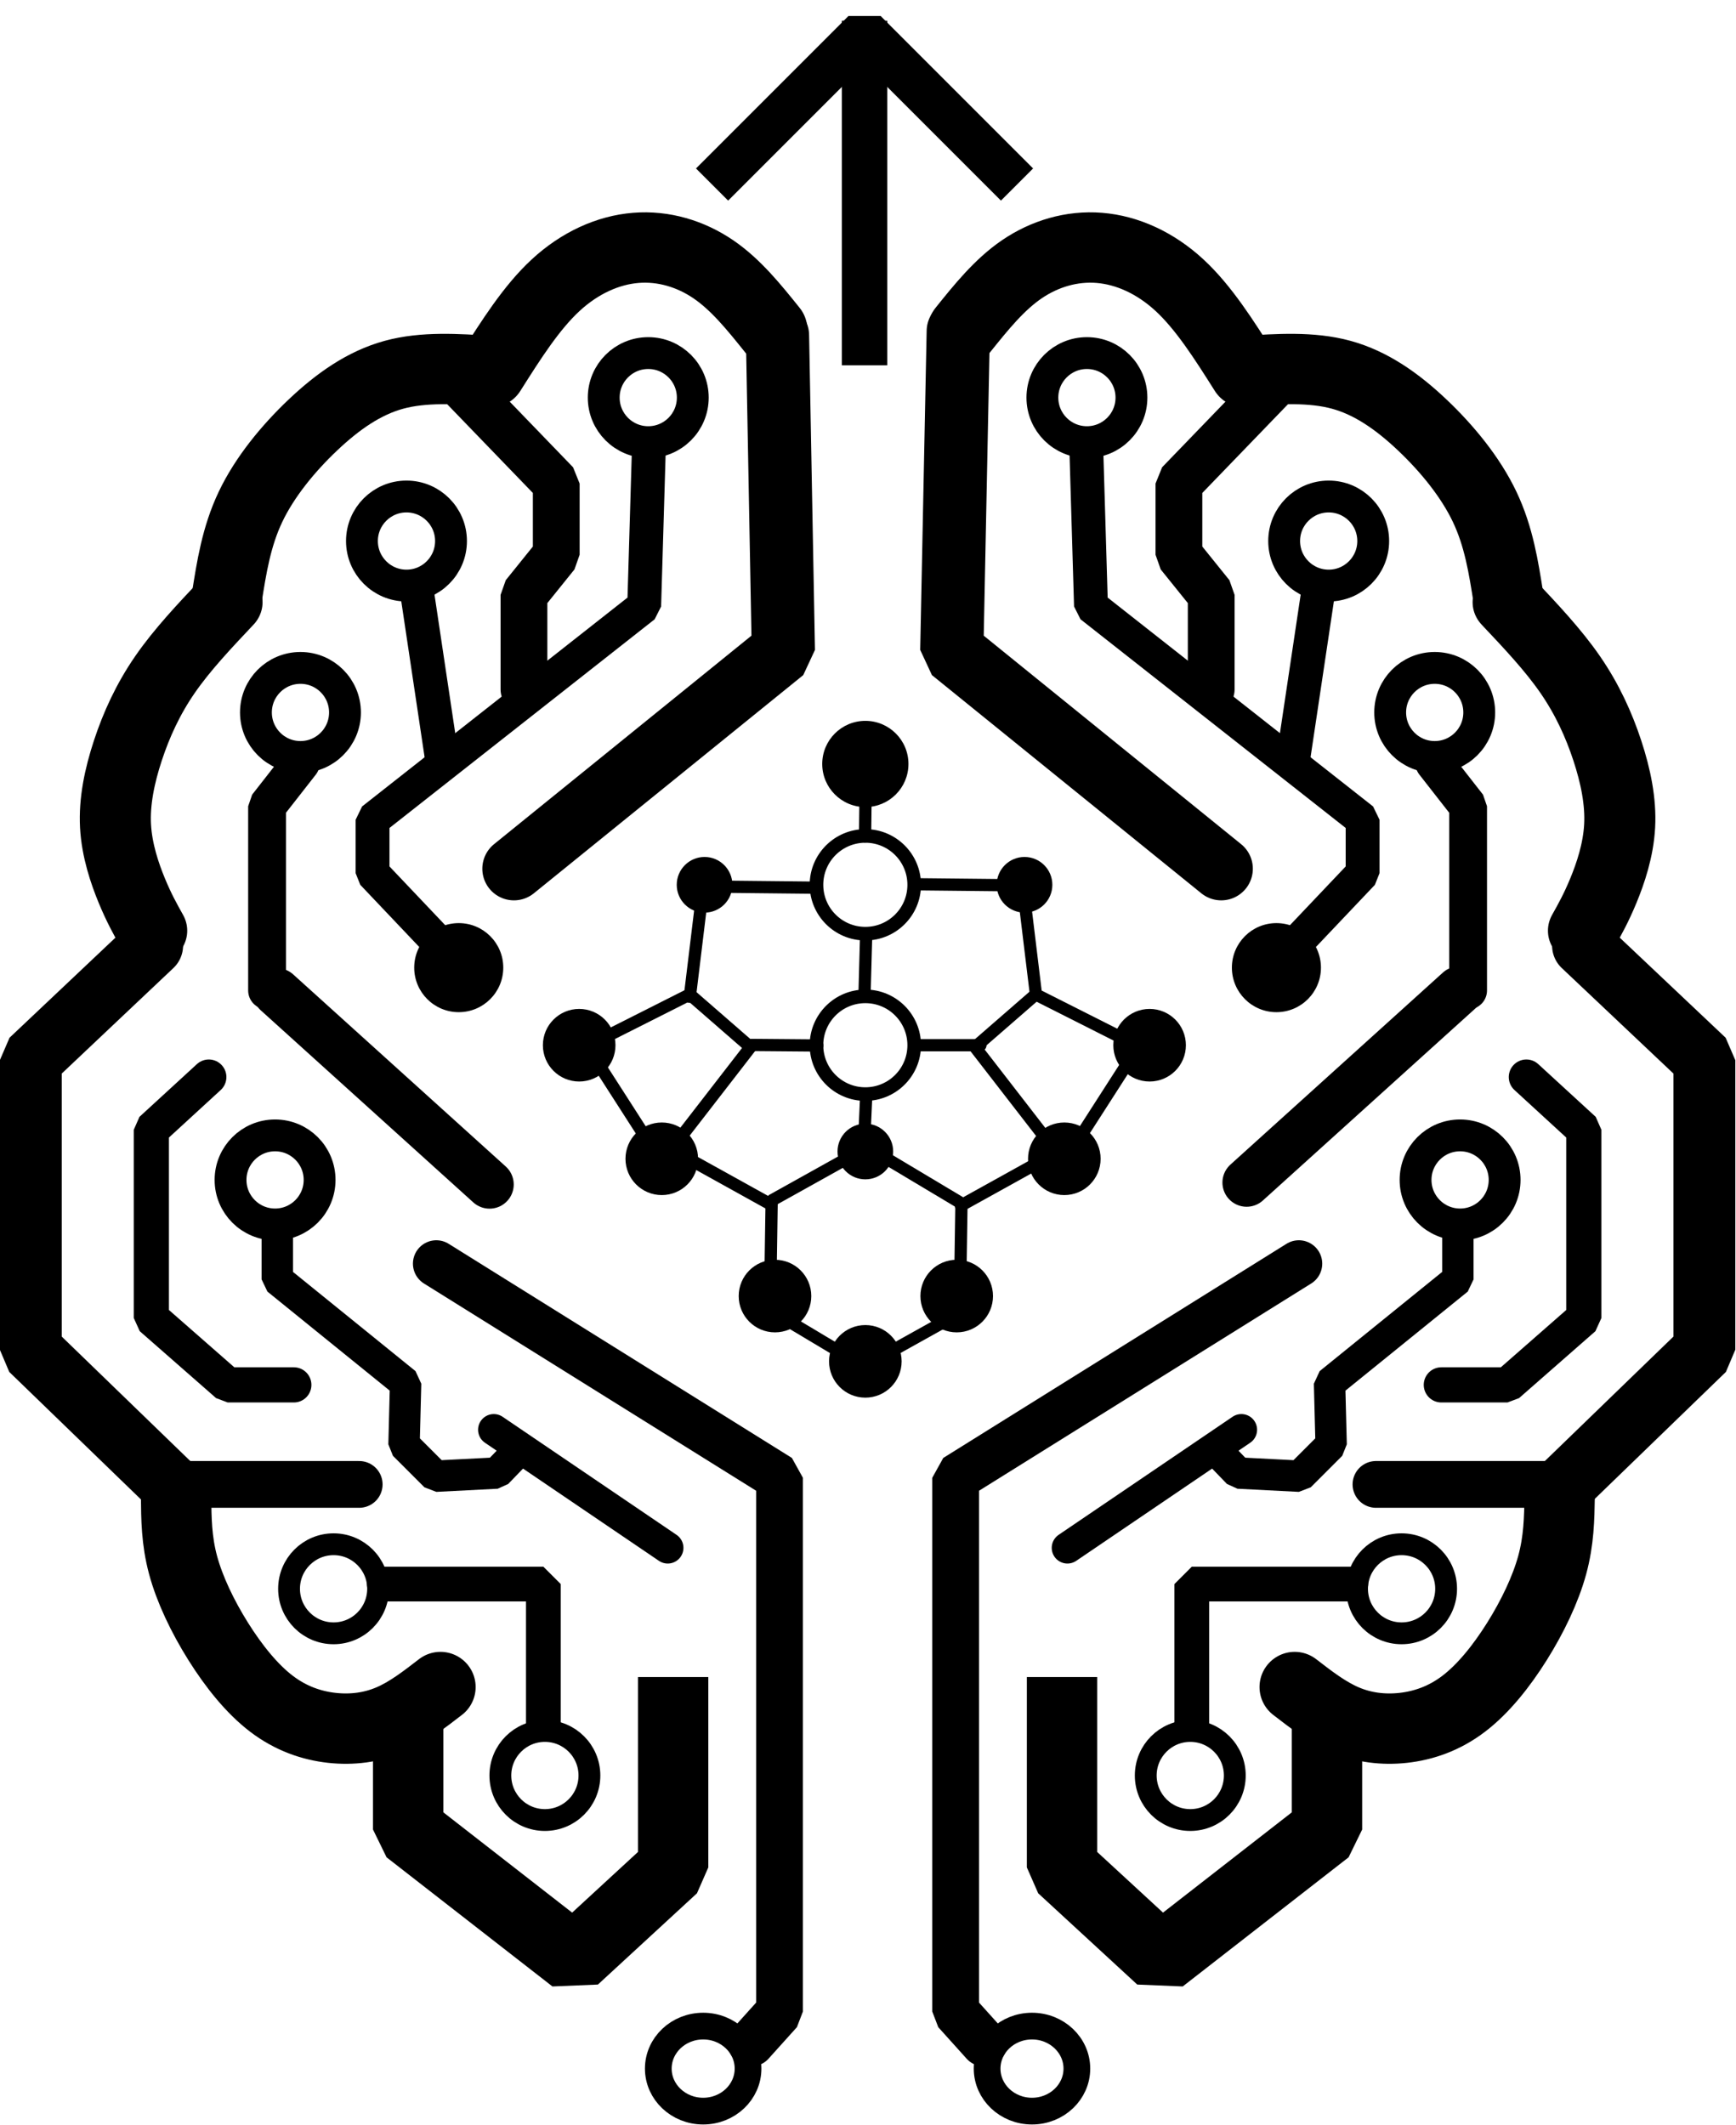 <?xml version="1.0" encoding="UTF-8" standalone="no"?>
<!-- Created with Inkscape (http://www.inkscape.org/) -->

<svg
   version="1.1"
   id="svg1"
   width="1045.561"
   height="1279.891"
   viewBox="0 0 1045.561 1279.891"
   xml:space="preserve"
   xmlns="http://www.w3.org/2000/svg"
   xmlns:svg="http://www.w3.org/2000/svg"><defs
     id="defs1"><marker
       style="overflow:visible"
       id="ArrowWide"
       refX="0"
       refY="0"
       orient="auto-start-reverse"
       markerWidth="1.001"
       markerHeight="1.001"
       viewBox="0 0 1 1"
       preserveAspectRatio="xMidYMid"><path
         style="fill:none;stroke:context-stroke;stroke-width:1;stroke-linecap:butt"
         d="M 3,-3 0,0 3,3"
         transform="rotate(180,0.125,0)"
         id="path1" /></marker></defs><g
     id="layer1"
     style="display:inline"
     transform="translate(-117.22,-5.1181986e-5)"><g
       id="g42"
       transform="matrix(1.341,0,0,1.341,-224.969,-220.395)"><g
         id="g18"><circle
           style="display:inline;fill:#000000;stroke-width:0.933"
           id="path7"
           cx="571.615"
           cy="561.715"
           r="12.5" /><circle
           style="display:inline;fill:#000000;stroke-width:0.933"
           id="path7-1"
           cx="715.315"
           cy="561.715"
           r="12.5" /><circle
           style="display:inline;fill:#000000;stroke-width:0.933"
           id="path7-1-0"
           cx="643.825"
           cy="681.5"
           r="12.5" /><circle
           style="display:inline;fill:#000000;stroke-width:1.217"
           id="path7-1-2"
           cx="643.825"
           cy="775.736"
           r="16.3" /><circle
           style="display:inline;fill:#000000;stroke-width:1.217"
           id="path7-1-2-6"
           cx="684.86"
           cy="746.415"
           r="16.3" /><circle
           style="display:inline;fill:#000000;stroke-width:1.217"
           id="path7-1-2-63"
           cx="603.245"
           cy="746.415"
           r="16.3" /><circle
           style="display:inline;fill:#000000;stroke-width:1.217"
           id="path7-1-2-9"
           cx="733.194"
           cy="684.763"
           r="16.3" /><circle
           style="display:inline;fill:#000000;stroke-width:1.217"
           id="path7-1-2-3"
           cx="552.397"
           cy="684.763"
           r="16.3" /><circle
           style="display:inline;fill:#000000;stroke-width:1.217"
           id="path7-1-2-2"
           cx="515.3"
           cy="633.76"
           r="16.3" /><circle
           style="display:inline;fill:#000000;stroke-width:1.445"
           id="path7-1-2-4"
           cx="643.825"
           cy="507.45"
           r="19.363" /><circle
           style="display:inline;opacity:1;fill:#000000;fill-opacity:0;stroke:#000000;stroke-width:6.107;stroke-dasharray:none;stroke-opacity:1"
           id="path9"
           cx="643.825"
           cy="561.715"
           r="21.946" /><circle
           style="display:inline;fill:#000000;fill-opacity:0;stroke:#000000;stroke-width:6.107;stroke-dasharray:none;stroke-opacity:1"
           id="path9-1"
           cx="643.825"
           cy="633.76"
           r="21.946" /><path
           style="display:inline;opacity:1;fill:#000000;fill-opacity:0;stroke:#000000;stroke-width:5.5;stroke-linecap:round;stroke-linejoin:bevel;stroke-dasharray:none;stroke-opacity:1"
           d="m 526.441,630.386 38.537,-19.445 27.224,23.688 -39.952,51.619 -31.113,-48.437"
           id="path10" /><path
           style="display:inline;fill:#000000;fill-opacity:0;stroke:#000000;stroke-width:5.5;stroke-linecap:round;stroke-linejoin:bevel;stroke-dasharray:none;stroke-opacity:1"
           d="m 758.873,630.386 -38.537,-19.445 -27.224,23.688 39.952,51.619 31.113,-48.437"
           id="path10-7" /><path
           style="display:inline;opacity:1;fill:#000000;fill-opacity:0;stroke:#000000;stroke-width:5.5;stroke-linecap:round;stroke-linejoin:bevel;stroke-dasharray:none;stroke-opacity:1"
           d="m 644.2,583.75 -0.75,27.5"
           id="path11" /><path
           style="display:inline;opacity:1;fill:#000000;fill-opacity:0;stroke:#000000;stroke-width:5.5;stroke-linecap:round;stroke-linejoin:bevel;stroke-dasharray:none;stroke-opacity:1"
           d="m 643.7,540 0.25,-20.25"
           id="path12" /><path
           style="display:inline;opacity:1;fill:#000000;fill-opacity:0;stroke:#000000;stroke-width:5.5;stroke-linecap:round;stroke-linejoin:bevel;stroke-dasharray:none;stroke-opacity:1"
           d="m 665.75,561.465 48.25,0.5"
           id="path13" /><path
           style="display:inline;fill:#000000;fill-opacity:0;stroke:#000000;stroke-width:5.5;stroke-linecap:round;stroke-linejoin:bevel;stroke-dasharray:none;stroke-opacity:1"
           d="m 572.5,562.5 48.25,0.5"
           id="path13-6" /><path
           style="display:inline;opacity:1;fill:#000000;fill-opacity:0;stroke:#000000;stroke-width:5.5;stroke-linecap:round;stroke-linejoin:bevel;stroke-dasharray:none;stroke-opacity:1"
           d="m 715.25,568 5,41.25"
           id="path14" /><path
           style="display:inline;fill:#000000;fill-opacity:0;stroke:#000000;stroke-width:5.5;stroke-linecap:round;stroke-linejoin:bevel;stroke-dasharray:none;stroke-opacity:1"
           d="M 570,570.75 565,612"
           id="path14-1" /><path
           style="display:inline;opacity:1;fill:#000000;fill-opacity:0;stroke:#000000;stroke-width:5.5;stroke-linecap:round;stroke-linejoin:bevel;stroke-dasharray:none;stroke-opacity:1"
           d="m 592.75,633.635 29.5,0.25"
           id="path15" /><path
           style="display:inline;fill:#000000;fill-opacity:0;stroke:#000000;stroke-width:5.5;stroke-linecap:round;stroke-linejoin:bevel;stroke-dasharray:none;stroke-opacity:1"
           d="M 695.5,633.76 H 667.25"
           id="path15-4" /><path
           style="display:inline;opacity:1;fill:#000000;fill-opacity:0;stroke:#000000;stroke-width:5.5;stroke-linecap:round;stroke-linejoin:bevel;stroke-dasharray:none;stroke-opacity:1"
           d="m 644.2,656.75 -0.75,16.75"
           id="path16" /><path
           style="display:inline;opacity:1;fill:#000000;fill-opacity:0;stroke:#000000;stroke-width:5.5;stroke-linecap:round;stroke-linejoin:bevel;stroke-dasharray:none;stroke-opacity:1"
           id="path17"
           d="m 686,749.25 -42.992,23.965 -42.25,-25.25 L 601.5,698.75 l 42.992,-23.965 42.25,25.25 z"
           transform="translate(0.25,4.75)" /><path
           style="display:inline;opacity:1;fill:#000000;fill-opacity:0;stroke:#000000;stroke-width:5.5;stroke-linecap:round;stroke-linejoin:bevel;stroke-dasharray:none;stroke-opacity:1"
           d="m 686.75,705.75 34.25,-19"
           id="path18" /><path
           style="display:inline;fill:#000000;fill-opacity:0;stroke:#000000;stroke-width:5.5;stroke-linecap:round;stroke-linejoin:bevel;stroke-dasharray:none;stroke-opacity:1"
           d="m 600,704.5 -34.25,-19"
           id="path18-7" /><circle
           style="display:inline;fill:#000000;stroke-width:1.217"
           id="path7-1-2-8"
           cx="771.495"
           cy="633.76"
           r="16.3" /></g><g
         id="g41"><ellipse
           style="opacity:1;fill:#000000;fill-opacity:0;stroke:#000000;stroke-width:12;stroke-linecap:round;stroke-linejoin:bevel;stroke-dasharray:none;stroke-opacity:1"
           id="path19"
           cx="570.989"
           cy="1093.364"
           rx="20.153"
           ry="19.092" /><path
           style="opacity:1;fill:#000000;fill-opacity:0;stroke:#000000;stroke-width:21;stroke-linecap:round;stroke-linejoin:bevel;stroke-dasharray:none;stroke-opacity:1"
           d="m 451.134,731.856 154.149,96.167 v 239.709 l -12.728,14.142"
           id="path20" /><circle
           style="opacity:1;fill:#000000;fill-opacity:0;stroke:#000000;stroke-width:9.8;stroke-linecap:round;stroke-linejoin:bevel;stroke-dasharray:none;stroke-opacity:1"
           id="path21"
           cx="404.995"
           cy="877.873"
           r="20" /><circle
           style="display:inline;fill:#000000;fill-opacity:0;stroke:#000000;stroke-width:9.8;stroke-linecap:round;stroke-linejoin:bevel;stroke-dasharray:none;stroke-opacity:1"
           id="path21-3"
           cx="499.9"
           cy="961.728"
           r="20" /><path
           style="opacity:1;fill:#000000;fill-opacity:0;stroke:#000000;stroke-width:15.6;stroke-linecap:round;stroke-linejoin:bevel;stroke-dasharray:none;stroke-opacity:1"
           d="m 427.8,875.752 h 71.418 v 62.932"
           id="path22" /><circle
           style="display:inline;fill:#000000;fill-opacity:0;stroke:#000000;stroke-width:14.3;stroke-linecap:round;stroke-linejoin:bevel;stroke-dasharray:none;stroke-opacity:1"
           id="path21-1"
           cx="378.718"
           cy="694.254"
           r="20" /><circle
           style="display:inline;fill:#000000;fill-opacity:0;stroke:#000000;stroke-width:14.3;stroke-linecap:round;stroke-linejoin:bevel;stroke-dasharray:none;stroke-opacity:1"
           id="path21-1-0"
           cx="390.119"
           cy="484.311"
           r="20" /><circle
           style="display:inline;fill:#000000;fill-opacity:0;stroke:#000000;stroke-width:14.3;stroke-linecap:round;stroke-linejoin:bevel;stroke-dasharray:none;stroke-opacity:1"
           id="path21-1-2"
           cx="437.736"
           cy="407.332"
           r="20" /><circle
           style="display:inline;fill:#000000;fill-opacity:0;stroke:#000000;stroke-width:14.3;stroke-linecap:round;stroke-linejoin:bevel;stroke-dasharray:none;stroke-opacity:1"
           id="path21-1-7"
           cx="546.322"
           cy="342.918"
           r="20" /><path
           style="opacity:1;fill:#000000;fill-opacity:0;stroke:#000000;stroke-width:14.1;stroke-linecap:round;stroke-linejoin:bevel;stroke-dasharray:none;stroke-opacity:1"
           d="m 379.716,714.531 v 24.395 l 57.629,46.669 -0.707,27.577 14.142,14.142 27.577,-1.414 9.546,-9.899"
           id="path23" /><path
           style="opacity:1;fill:#000000;fill-opacity:0;stroke:#000000;stroke-width:14.1;stroke-linecap:round;stroke-linejoin:bevel;stroke-dasharray:none;stroke-opacity:1"
           d="m 476.944,806.455 78.135,53.033"
           id="path24" /><path
           style="opacity:1;fill:#000000;fill-opacity:0;stroke:#000000;stroke-width:15.8;stroke-linecap:round;stroke-linejoin:bevel;stroke-dasharray:none;stroke-opacity:1"
           d="m 348.957,648.063 -25.809,23.688 v 84.499 l 34.295,30.052 h 29.698"
           id="path25" /><path
           style="opacity:1;fill:#000000;fill-opacity:0;stroke:#000000;stroke-width:16.98;stroke-linecap:round;stroke-linejoin:bevel;stroke-dasharray:none;stroke-opacity:1"
           d="M 390.323,506.996 375.12,526.441 v 82.731"
           id="path26" /><path
           style="opacity:1;fill:#000000;fill-opacity:0;stroke:#000000;stroke-width:21.73;stroke-linecap:round;stroke-linejoin:bevel;stroke-dasharray:none;stroke-opacity:1"
           d="m 379.58,610.027 95.459,86.267"
           id="path27" /><circle
           style="opacity:1;fill:#000000;fill-opacity:1;stroke:#000000;stroke-width:0;stroke-linecap:square;stroke-linejoin:bevel;stroke-dasharray:none;stroke-opacity:1"
           id="path28"
           cx="461.21"
           cy="598.919"
           r="20" /><path
           style="opacity:1;fill:#000000;fill-opacity:0;stroke:#000000;stroke-width:15.2;stroke-linecap:square;stroke-linejoin:bevel;stroke-dasharray:none;stroke-opacity:1"
           d="m 442.5,430.5 11,73.5"
           id="path29" /><path
           style="opacity:1;fill:#000000;fill-opacity:0;stroke:#000000;stroke-width:15.2;stroke-linecap:square;stroke-linejoin:bevel;stroke-dasharray:none;stroke-opacity:1"
           d="m 459.5,595.5 -37,-39 v -24 l 122,-96 2,-67.5"
           id="path30" /><path
           style="opacity:1;fill:#000000;fill-opacity:0;stroke:#000000;stroke-width:28.4;stroke-linecap:round;stroke-linejoin:bevel;stroke-dasharray:none;stroke-opacity:1"
           d="m 486,554.5 121,-98 -2.636,-141.589"
           id="path31" /><path
           style="opacity:1;fill:#000000;fill-opacity:0;stroke:#000000;stroke-width:31.6;stroke-linecap:round;stroke-linejoin:bevel;stroke-dasharray:none;stroke-opacity:1"
           d="m 477,334 c 9.167,-14.5 18.333,-29 29.25,-39.083 10.917,-10.083 23.583,-15.75 36,-16.75 12.417,-1 24.583,2.667 34.75,9.583 10.167,6.917 18.333,17.083 26.5,27.25"
           id="path34"
           transform="translate(-1.5,-2.5)" /><path
           style="opacity:1;fill:#000000;fill-opacity:0;stroke:#000000;stroke-width:31.6;stroke-linecap:round;stroke-linejoin:bevel;stroke-dasharray:none;stroke-opacity:1"
           d="m 476.5,333.5 c -15,-1 -30,-2 -43.417,1.667 -13.417,3.667 -25.25,12 -36.417,22.583 C 385.5,368.334 375,381.167 368.667,394.5 362.333,407.834 360.167,421.667 358,435.5"
           id="path35"
           transform="translate(-1,-2.5)" /><path
           style="opacity:1;fill:#000000;fill-opacity:0;stroke:#000000;stroke-width:31.6;stroke-linecap:round;stroke-linejoin:bevel;stroke-dasharray:none;stroke-opacity:1"
           d="m 357,435 c -10,11.167 -20,22.333 -27.583,33.917 -7.583,11.583 -12.75,23.583 -16.5,35.583 -3.75,12 -6.083,24 -5.5,35.417 0.583,11.417 4.083,22.25 7.25,30.333 3.167,8.083 6,13.417 8.833,18.75"
           id="path36"
           transform="matrix(1.01,0,0,0.958,-3.432,18.066)" /><path
           style="opacity:1;fill:#000000;fill-opacity:0;stroke:#000000;stroke-width:31.6;stroke-linecap:round;stroke-linejoin:bevel;stroke-dasharray:none;stroke-opacity:1"
           d="m 334.264,836.426 c 0.079,9.858 0.158,19.716 3.114,30.728 2.956,11.012 8.789,23.179 15.789,34.346 7,11.167 15.167,21.333 23.917,28 8.75,6.667 18.083,9.833 27.167,10.833 9.083,1 17.917,-0.167 26,-3.583 C 438.333,933.333 445.667,927.667 453,922"
           id="path37" /><path
           style="opacity:1;fill:#000000;fill-opacity:0;stroke:#000000;stroke-width:31.6;stroke-linecap:butt;stroke-linejoin:bevel;stroke-dasharray:none;stroke-opacity:1"
           d="m 438.5,936 v 50 l 74.5,58 44.5,-41 v -85.5"
           id="path38" /><path
           style="opacity:1;fill:#000000;fill-opacity:0;stroke:#000000;stroke-width:21;stroke-linecap:round;stroke-linejoin:bevel;stroke-dasharray:none;stroke-opacity:1"
           d="m 334.5,831 h 82"
           id="path39" /><path
           style="opacity:1;fill:#000000;fill-opacity:0;stroke:#000000;stroke-width:27.8;stroke-linecap:round;stroke-linejoin:bevel;stroke-dasharray:none;stroke-opacity:1"
           d="M 323.5,589 269,640.5 v 130 l 62.5,60.5"
           id="path40" /><path
           style="opacity:1;fill:#000000;fill-opacity:0;stroke:#000000;stroke-width:21;stroke-linecap:round;stroke-linejoin:bevel;stroke-dasharray:none;stroke-opacity:1"
           d="m 463,338 42,43.5 v 32 l -14.5,18 V 474"
           id="path41" /></g><g
         id="g41-4"
         style="display:inline"
         transform="matrix(-1,0,0,1,1289.661,0)"><ellipse
           style="opacity:1;fill:#000000;fill-opacity:0;stroke:#000000;stroke-width:12;stroke-linecap:round;stroke-linejoin:bevel;stroke-dasharray:none;stroke-opacity:1"
           id="path19-0"
           cx="570.989"
           cy="1093.364"
           rx="20.153"
           ry="19.092" /><path
           style="opacity:1;fill:#000000;fill-opacity:0;stroke:#000000;stroke-width:21;stroke-linecap:round;stroke-linejoin:bevel;stroke-dasharray:none;stroke-opacity:1"
           d="m 451.134,731.856 154.149,96.167 v 239.709 l -12.728,14.142"
           id="path20-6" /><circle
           style="opacity:1;fill:#000000;fill-opacity:0;stroke:#000000;stroke-width:9.8;stroke-linecap:round;stroke-linejoin:bevel;stroke-dasharray:none;stroke-opacity:1"
           id="path21-18"
           cx="404.995"
           cy="877.873"
           r="20" /><circle
           style="display:inline;fill:#000000;fill-opacity:0;stroke:#000000;stroke-width:9.8;stroke-linecap:round;stroke-linejoin:bevel;stroke-dasharray:none;stroke-opacity:1"
           id="path21-3-9"
           cx="499.9"
           cy="961.728"
           r="20" /><path
           style="opacity:1;fill:#000000;fill-opacity:0;stroke:#000000;stroke-width:15.6;stroke-linecap:round;stroke-linejoin:bevel;stroke-dasharray:none;stroke-opacity:1"
           d="m 427.8,875.752 h 71.418 v 62.932"
           id="path22-8" /><circle
           style="display:inline;fill:#000000;fill-opacity:0;stroke:#000000;stroke-width:14.3;stroke-linecap:round;stroke-linejoin:bevel;stroke-dasharray:none;stroke-opacity:1"
           id="path21-1-4"
           cx="378.718"
           cy="694.254"
           r="20" /><circle
           style="display:inline;fill:#000000;fill-opacity:0;stroke:#000000;stroke-width:14.3;stroke-linecap:round;stroke-linejoin:bevel;stroke-dasharray:none;stroke-opacity:1"
           id="path21-1-0-1"
           cx="390.119"
           cy="484.311"
           r="20" /><circle
           style="display:inline;fill:#000000;fill-opacity:0;stroke:#000000;stroke-width:14.3;stroke-linecap:round;stroke-linejoin:bevel;stroke-dasharray:none;stroke-opacity:1"
           id="path21-1-2-4"
           cx="437.736"
           cy="407.332"
           r="20" /><circle
           style="display:inline;fill:#000000;fill-opacity:0;stroke:#000000;stroke-width:14.3;stroke-linecap:round;stroke-linejoin:bevel;stroke-dasharray:none;stroke-opacity:1"
           id="path21-1-7-3"
           cx="546.322"
           cy="342.918"
           r="20" /><path
           style="opacity:1;fill:#000000;fill-opacity:0;stroke:#000000;stroke-width:14.1;stroke-linecap:round;stroke-linejoin:bevel;stroke-dasharray:none;stroke-opacity:1"
           d="m 379.716,714.531 v 24.395 l 57.629,46.669 -0.707,27.577 14.142,14.142 27.577,-1.414 9.546,-9.899"
           id="path23-9" /><path
           style="opacity:1;fill:#000000;fill-opacity:0;stroke:#000000;stroke-width:14.1;stroke-linecap:round;stroke-linejoin:bevel;stroke-dasharray:none;stroke-opacity:1"
           d="m 476.944,806.455 78.135,53.033"
           id="path24-8" /><path
           style="opacity:1;fill:#000000;fill-opacity:0;stroke:#000000;stroke-width:15.8;stroke-linecap:round;stroke-linejoin:bevel;stroke-dasharray:none;stroke-opacity:1"
           d="m 348.957,648.063 -25.809,23.688 v 84.499 l 34.295,30.052 h 29.698"
           id="path25-8" /><path
           style="opacity:1;fill:#000000;fill-opacity:0;stroke:#000000;stroke-width:16.98;stroke-linecap:round;stroke-linejoin:bevel;stroke-dasharray:none;stroke-opacity:1"
           d="M 390.323,506.996 375.12,526.441 v 82.731"
           id="path26-0" /><path
           style="opacity:1;fill:#000000;fill-opacity:0;stroke:#000000;stroke-width:21.73;stroke-linecap:round;stroke-linejoin:bevel;stroke-dasharray:none;stroke-opacity:1"
           d="m 379.13,609.172 95.459,86.267"
           id="path27-8" /><circle
           style="opacity:1;fill:#000000;fill-opacity:1;stroke:#000000;stroke-width:0;stroke-linecap:square;stroke-linejoin:bevel;stroke-dasharray:none;stroke-opacity:1"
           id="path28-7"
           cx="461.21"
           cy="598.919"
           r="20" /><path
           style="opacity:1;fill:#000000;fill-opacity:0;stroke:#000000;stroke-width:15.2;stroke-linecap:square;stroke-linejoin:bevel;stroke-dasharray:none;stroke-opacity:1"
           d="m 442.5,430.5 11,73.5"
           id="path29-7" /><path
           style="opacity:1;fill:#000000;fill-opacity:0;stroke:#000000;stroke-width:15.2;stroke-linecap:square;stroke-linejoin:bevel;stroke-dasharray:none;stroke-opacity:1"
           d="m 459.5,595.5 -37,-39 v -24 l 122,-96 2,-67.5"
           id="path30-8" /><path
           style="opacity:1;fill:#000000;fill-opacity:0;stroke:#000000;stroke-width:28.4;stroke-linecap:round;stroke-linejoin:bevel;stroke-dasharray:none;stroke-opacity:1"
           d="m 486,554.5 121,-98 -2.899,-143.434"
           id="path31-3" /><path
           style="opacity:1;fill:#000000;fill-opacity:0;stroke:#000000;stroke-width:31.6;stroke-linecap:round;stroke-linejoin:bevel;stroke-dasharray:none;stroke-opacity:1"
           d="m 477,334 c 9.167,-14.5 18.333,-29 29.25,-39.083 10.917,-10.083 23.583,-15.75 36,-16.75 12.417,-1 24.583,2.667 34.75,9.583 10.167,6.917 18.333,17.083 26.5,27.25"
           id="path34-8"
           transform="translate(-1.5,-2.5)" /><path
           style="opacity:1;fill:#000000;fill-opacity:0;stroke:#000000;stroke-width:31.6;stroke-linecap:round;stroke-linejoin:bevel;stroke-dasharray:none;stroke-opacity:1"
           d="m 476.5,333.5 c -15,-1 -30,-2 -43.417,1.667 -13.417,3.667 -25.25,12 -36.417,22.583 C 385.5,368.334 375,381.167 368.667,394.5 362.333,407.834 360.167,421.667 358,435.5"
           id="path35-3"
           transform="translate(-1,-2.5)" /><path
           style="opacity:1;fill:#000000;fill-opacity:0;stroke:#000000;stroke-width:31.6;stroke-linecap:round;stroke-linejoin:bevel;stroke-dasharray:none;stroke-opacity:1"
           d="m 357,435 c -10,11.167 -20,22.333 -27.583,33.917 -7.583,11.583 -12.75,23.583 -16.5,35.583 -3.75,12 -6.083,24 -5.5,35.417 0.583,11.417 4.083,22.25 7.25,30.333 3.167,8.083 6,13.417 8.833,18.75"
           id="path36-7"
           transform="matrix(1.01,0,0,0.958,-3.432,18.066)" /><path
           style="opacity:1;fill:#000000;fill-opacity:0;stroke:#000000;stroke-width:31.6;stroke-linecap:round;stroke-linejoin:bevel;stroke-dasharray:none;stroke-opacity:1"
           d="m 334,836.426 c 0.167,9.858 0.333,19.716 3.333,30.728 3,11.012 8.833,23.179 15.833,34.346 7,11.167 15.167,21.333 23.917,28 8.75,6.667 18.083,9.833 27.167,10.833 9.083,1 17.917,-0.167 26,-3.583 C 438.333,933.333 445.667,927.667 453,922"
           id="path37-1" /><path
           style="opacity:1;fill:#000000;fill-opacity:0;stroke:#000000;stroke-width:31.6;stroke-linecap:butt;stroke-linejoin:bevel;stroke-dasharray:none;stroke-opacity:1"
           d="m 438.5,936 v 50 l 74.5,58 44.5,-41 v -85.5"
           id="path38-0" /><path
           style="opacity:1;fill:#000000;fill-opacity:0;stroke:#000000;stroke-width:21;stroke-linecap:round;stroke-linejoin:bevel;stroke-dasharray:none;stroke-opacity:1"
           d="m 334.5,831 h 82"
           id="path39-7" /><path
           style="opacity:1;fill:#000000;fill-opacity:0;stroke:#000000;stroke-width:27.8;stroke-linecap:round;stroke-linejoin:bevel;stroke-dasharray:none;stroke-opacity:1"
           d="M 323.5,589 269,640.5 v 130 l 62.5,60.5"
           id="path40-3" /><path
           style="opacity:1;fill:#000000;fill-opacity:0;stroke:#000000;stroke-width:21;stroke-linecap:round;stroke-linejoin:bevel;stroke-dasharray:none;stroke-opacity:1"
           d="m 463,338 42,43.5 v 32 l -14.5,18 V 474"
           id="path41-4" /></g><path
         style="opacity:1;fill:#000000;fill-opacity:0;stroke:#000000;stroke-width:20.4;stroke-linecap:square;stroke-linejoin:bevel;stroke-dasharray:none;stroke-opacity:1;marker-end:url(#ArrowWide)"
         d="M 643.467,318.198 V 183.848"
         id="path42" /></g></g></svg>

